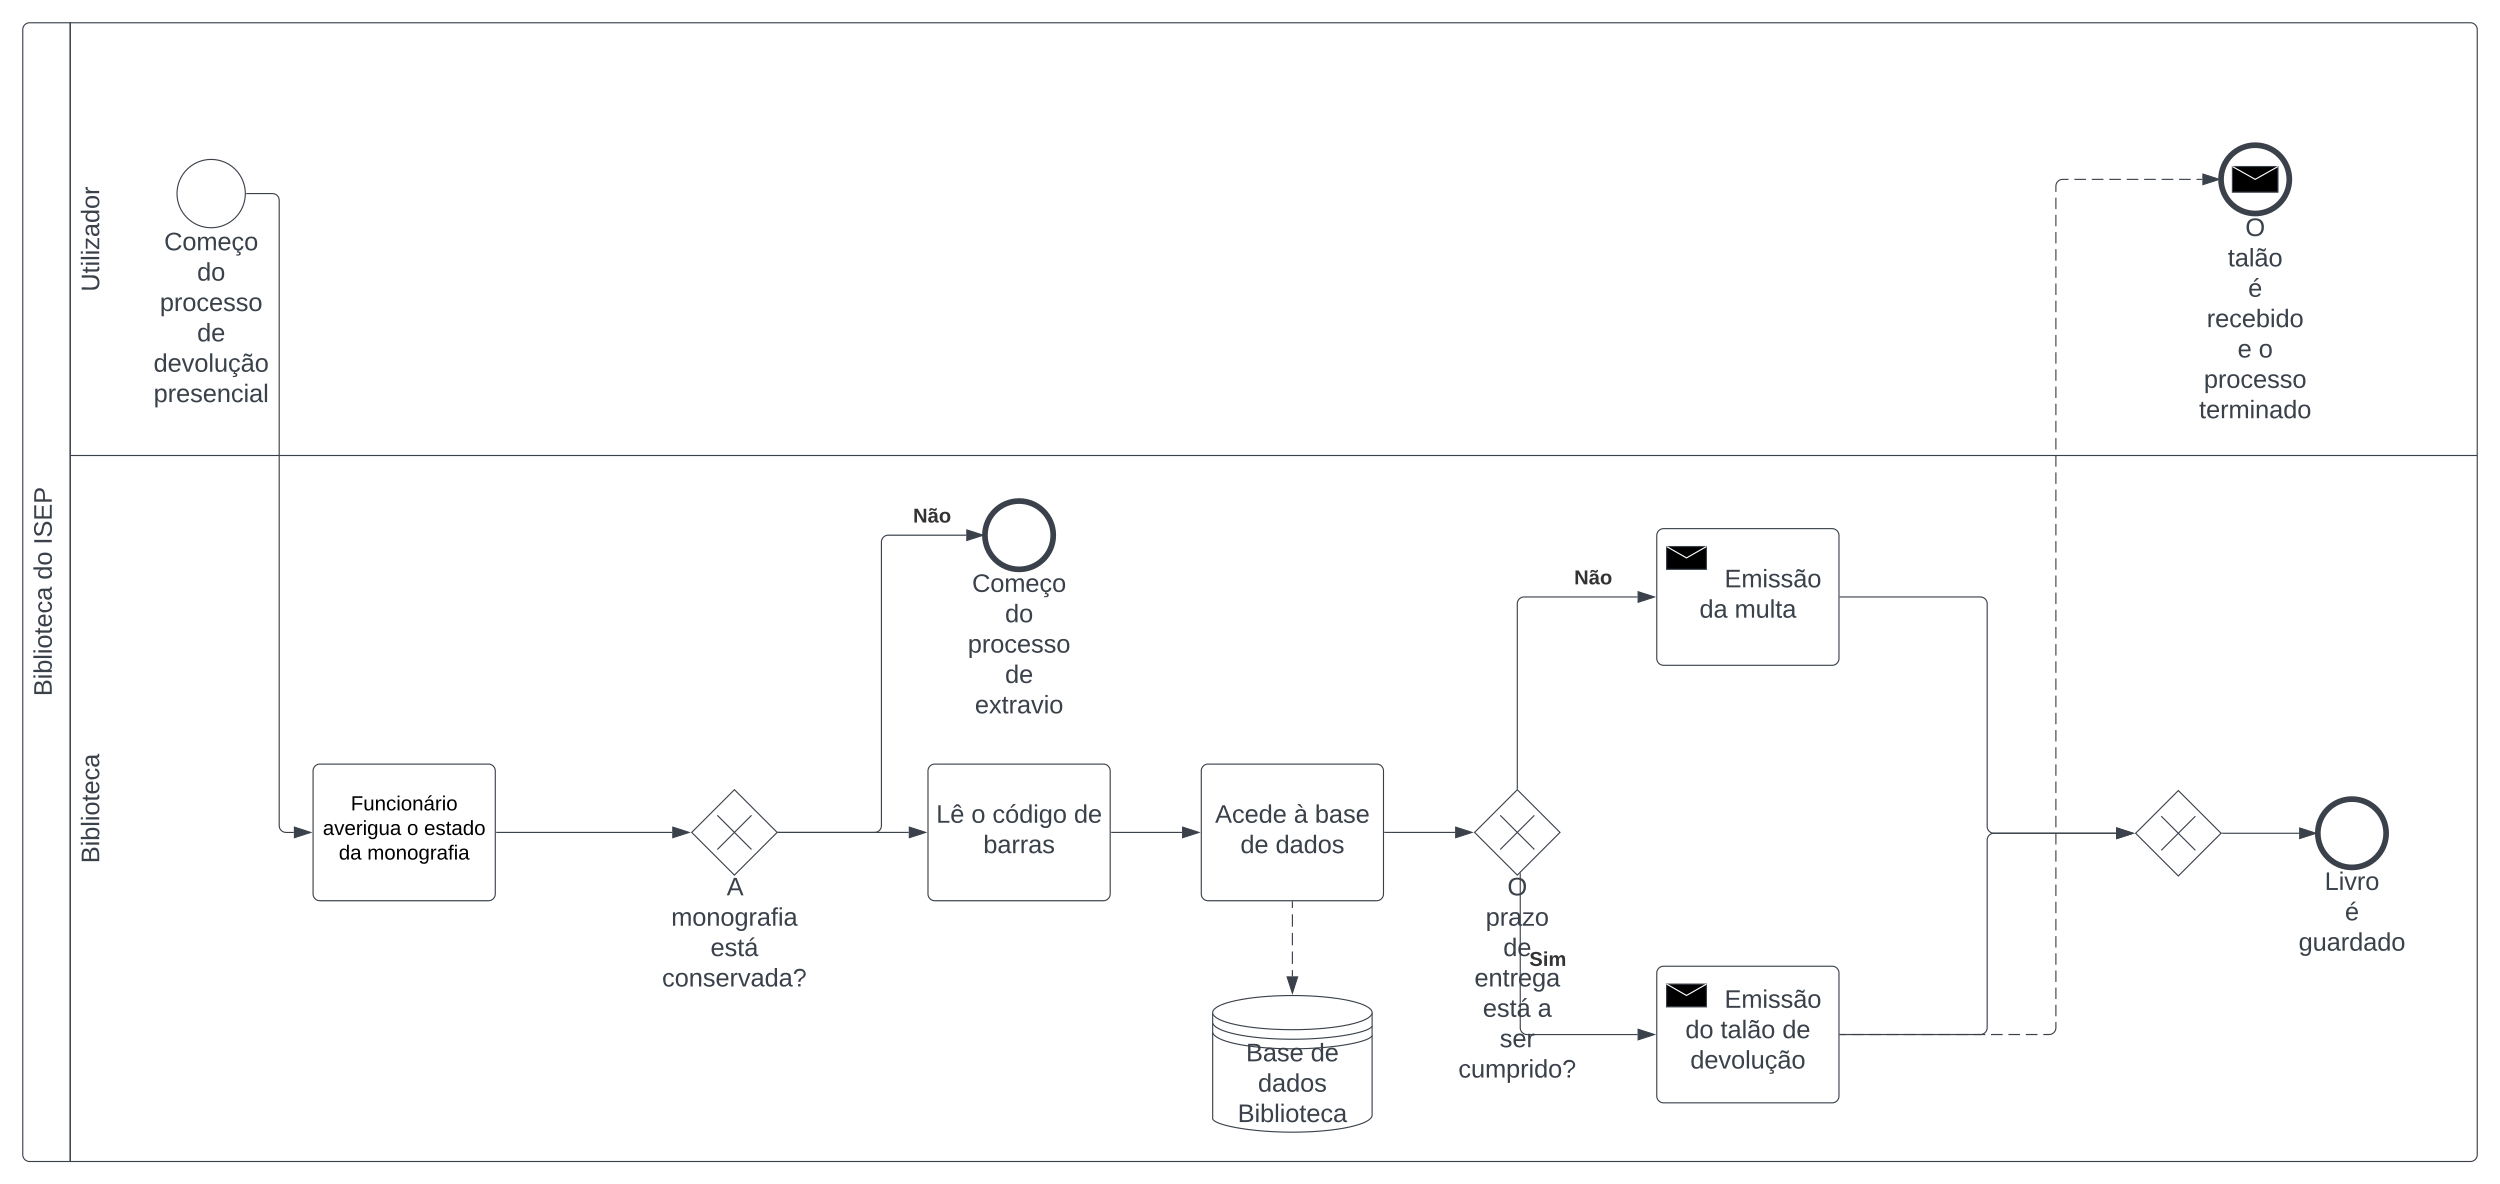 <svg xmlns="http://www.w3.org/2000/svg" xmlns:xlink="http://www.w3.org/1999/xlink" xmlns:lucid="lucid" width="2195.43" height="1040"><g transform="translate(-635.233 160.667)" lucid:page-tab-id="oZbNVHSgRL.-"><path d="M-5420.6-1258.84H5484.6v3840.5H-5420.6z" fill="#fff"/><path d="M696.9 859.33h-35.67a6 6 0 0 1-6-6v-988a6 6 0 0 1 6-6h35.67z" stroke="#3a414a" fill="#fff"/><path d="M696.9-140.67h2107.77a6 6 0 0 1 6 6v374H696.9zM2810.67 239.33v614a6 6 0 0 1-6 6H696.9v-620z" stroke="#3a414a" fill="none"/><use xlink:href="#a" transform="matrix(-1.8369701987210297e-16,-1,1,-1.8369701987210297e-16,655.233,859.333) translate(408.617 25.444)"/><use xlink:href="#b" transform="matrix(-1.8369701987210297e-16,-1,1,-1.8369701987210297e-16,655.233,859.333) translate(510.901 25.444)"/><use xlink:href="#c" transform="matrix(-1.8369701987210297e-16,-1,1,-1.8369701987210297e-16,655.233,859.333) translate(541.765 25.444)"/><use xlink:href="#d" transform="matrix(-1.8369701987210297e-16,-1,1,-1.8369701987210297e-16,696.9,239.333) translate(143.858 25.444)"/><use xlink:href="#e" transform="matrix(-1.8369701987210297e-16,-1,1,-1.8369701987210297e-16,696.9,859.333) translate(261.944 25.444)"/><path d="M850.67 9.33c0 16.57-13.43 30-30 30s-30-13.43-30-30c0-16.56 13.43-30 30-30s30 13.44 30 30z" stroke="#3a414a" fill="#fff"/><use xlink:href="#f" transform="matrix(1,0,0,1,790.667,41.333) translate(-11.296 17.778)"/><use xlink:href="#g" transform="matrix(1,0,0,1,790.667,41.333) translate(17.654 44.444)"/><use xlink:href="#h" transform="matrix(1,0,0,1,790.667,41.333) translate(-15.031 71.111)"/><use xlink:href="#i" transform="matrix(1,0,0,1,790.667,41.333) translate(17.654 97.778)"/><use xlink:href="#j" transform="matrix(1,0,0,1,790.667,41.333) translate(-20.586 124.444)"/><use xlink:href="#k" transform="matrix(1,0,0,1,790.667,41.333) translate(-20.525 151.111)"/><path d="M851.67 9.33h22.75a6 6 0 0 1 6 6v549a6 6 0 0 0 6 6h6.86" stroke="#3a414a" fill="none"/><path d="M851.68 9.83h-.55l.04-.48-.02-.52h.53z" stroke="#3a414a" stroke-width=".05" fill="#3a414a"/><path d="M908.05 570.33l-14.27 4.64v-9.27z" stroke="#3a414a" fill="#3a414a"/><path d="M910.17 516.33a6 6 0 0 1 6-6h148a6 6 0 0 1 6 6v108a6 6 0 0 1-6 6h-148a6 6 0 0 1-6-6z" stroke="#3a414a" fill="#fff"/><use xlink:href="#l" transform="matrix(1,0,0,1,910.166,510.333) translate(33.105 40.65)"/><use xlink:href="#m" transform="matrix(1,0,0,1,910.166,510.333) translate(8.555 62.25)"/><use xlink:href="#n" transform="matrix(1,0,0,1,910.166,510.333) translate(82.455 62.25)"/><use xlink:href="#o" transform="matrix(1,0,0,1,910.166,510.333) translate(97.455 62.25)"/><use xlink:href="#p" transform="matrix(1,0,0,1,910.166,510.333) translate(22.58 83.85)"/><use xlink:href="#q" transform="matrix(1,0,0,1,910.166,510.333) translate(47.58 83.85)"/><path d="M1071.17 570.33h154.4" stroke="#3a414a" fill="none"/><path d="M1071.18 570.83h-.5v-1h.5z" stroke="#3a414a" stroke-width=".05" fill="#3a414a"/><path d="M1240.34 570.33l-14.26 4.64v-9.27z" stroke="#3a414a" fill="#3a414a"/><path d="M1242.67 570.33l37.5-37.5 37.5 37.5-37.5 37.5z" stroke="#3a414a" fill="#fff"/><path d="M1265.17 555.33l30 30m-30 0l30-30" stroke="#3a414a" fill="none"/><use xlink:href="#r" transform="matrix(1,0,0,1,1242.666,607.833) translate(30.71 17.778)"/><use xlink:href="#s" transform="matrix(1,0,0,1,1242.666,607.833) translate(-17.963 44.444)"/><use xlink:href="#t" transform="matrix(1,0,0,1,1242.666,607.833) translate(16.512 71.111)"/><use xlink:href="#u" transform="matrix(1,0,0,1,1242.666,607.833) translate(-26.049 97.778)"/><path d="M1318.87 570.33h84.4a6 6 0 0 0 6-6v-249a6 6 0 0 1 6-6h68.5" stroke="#3a414a" fill="none"/><path d="M1318.9 570.83h-1.03l.5-.5-.5-.5h1.02z" stroke="#3a414a" stroke-width=".05" fill="#3a414a"/><path d="M1498.55 309.33l-14.27 4.64v-9.27z" stroke="#3a414a" fill="#3a414a"/><use xlink:href="#v" transform="matrix(1,0,0,1,1437.06,284) translate(0 14.222)"/><path d="M1560.17 309.33c0 16.57-13.44 30-30 30-16.57 0-30-13.43-30-30 0-16.56 13.43-30 30-30 16.56 0 30 13.44 30 30z" stroke="#3a414a" stroke-width="5" fill="#fff"/><use xlink:href="#f" transform="matrix(1,0,0,1,1500.166,341.333) translate(-11.296 17.778)"/><use xlink:href="#g" transform="matrix(1,0,0,1,1500.166,341.333) translate(17.654 44.444)"/><use xlink:href="#h" transform="matrix(1,0,0,1,1500.166,341.333) translate(-15.031 71.111)"/><use xlink:href="#i" transform="matrix(1,0,0,1,1500.166,341.333) translate(17.654 97.778)"/><use xlink:href="#w" transform="matrix(1,0,0,1,1500.166,341.333) translate(-8.827 124.444)"/><path d="M1318.87 570.33h114.4" stroke="#3a414a" fill="none"/><path d="M1318.9 570.83h-1.03l.5-.5-.5-.5h1.02z" stroke="#3a414a" stroke-width=".05" fill="#3a414a"/><path d="M1448.05 570.33l-14.27 4.64v-9.27z" stroke="#3a414a" fill="#3a414a"/><path d="M1450.17 516.33a6 6 0 0 1 6-6h148a6 6 0 0 1 6 6v108a6 6 0 0 1-6 6h-148a6 6 0 0 1-6-6z" stroke="#3a414a" fill="#fff"/><use xlink:href="#x" transform="matrix(1,0,0,1,1450.166,510.333) translate(7.196 51.528)"/><use xlink:href="#y" transform="matrix(1,0,0,1,1450.166,510.333) translate(38.061 51.528)"/><use xlink:href="#z" transform="matrix(1,0,0,1,1450.166,510.333) translate(56.579 51.528)"/><use xlink:href="#i" transform="matrix(1,0,0,1,1450.166,510.333) translate(128.122 51.528)"/><use xlink:href="#A" transform="matrix(1,0,0,1,1450.166,510.333) translate(48.585 78.194)"/><path d="M1611.17 570.33h62.1" stroke="#3a414a" fill="none"/><path d="M1611.18 570.83h-.5v-1h.5z" stroke="#3a414a" stroke-width=".05" fill="#3a414a"/><path d="M1688.05 570.33l-14.27 4.64v-9.27z" stroke="#3a414a" fill="#3a414a"/><path d="M1690.17 516.33a6 6 0 0 1 6-6h148a6 6 0 0 1 6 6v108a6 6 0 0 1-6 6h-148a6 6 0 0 1-6-6z" stroke="#3a414a" fill="#fff"/><use xlink:href="#B" transform="matrix(1,0,0,1,1690.166,510.333) translate(12.104 51.528)"/><use xlink:href="#C" transform="matrix(1,0,0,1,1690.166,510.333) translate(81.24 51.528)"/><use xlink:href="#D" transform="matrix(1,0,0,1,1690.166,510.333) translate(99.758 51.528)"/><use xlink:href="#E" transform="matrix(1,0,0,1,1690.166,510.333) translate(34.326 78.194)"/><use xlink:href="#F" transform="matrix(1,0,0,1,1690.166,510.333) translate(65.19 78.194)"/><path d="M1770.17 631.33v5.45m0 5.45v10.9m0 5.44v10.9m0 5.44v10.9m0 5.45v5.45" stroke="#3a414a" fill="none"/><path d="M1770.67 631.35h-1v-.52h1z" stroke="#3a414a" stroke-width=".05" fill="#3a414a"/><path d="M1770.17 711.47l-4.64-14.27h9.27z" stroke="#3a414a" fill="#3a414a"/><path d="M1840.17 728.58c0-8.28-31.34-15-70-15s-70 6.72-70 15v93c0 5.3 31.34 12 70 12s70-6.7 70-15z" stroke="#3a414a" fill="#fff"/><path d="M1840.17 728.58c0 8.3-31.34 15-70 15s-70-6.7-70-15m140 11.4c0 5.3-31.34 12-70 12s-70-6.7-70-15m140 11.4c0 5.3-31.34 12-70 12s-70-6.7-70-15" stroke="#3a414a" fill="#fff"/><use xlink:href="#G" transform="matrix(1,0,0,1,1700.166,753.583) translate(29.259 17.778)"/><use xlink:href="#i" transform="matrix(1,0,0,1,1700.166,753.583) translate(86.049 17.778)"/><use xlink:href="#H" transform="matrix(1,0,0,1,1700.166,753.583) translate(39.753 44.444)"/><use xlink:href="#I" transform="matrix(1,0,0,1,1700.166,753.583) translate(21.944 71.111)"/><path d="M1851.17 570.33h61.9" stroke="#3a414a" fill="none"/><path d="M1851.18 570.83h-.5v-1h.5z" stroke="#3a414a" stroke-width=".05" fill="#3a414a"/><path d="M1927.84 570.33l-14.26 4.64v-9.27z" stroke="#3a414a" fill="#3a414a"/><path d="M1930.17 570.33l37.5-37.5 37.5 37.5-37.5 37.5z" stroke="#3a414a" fill="#fff"/><path d="M1952.67 555.33l30 30m-30 0l30-30" stroke="#3a414a" fill="none"/><use xlink:href="#J" transform="matrix(1,0,0,1,1930.166,607.833) translate(28.858 17.778)"/><use xlink:href="#K" transform="matrix(1,0,0,1,1930.166,607.833) translate(9.753 44.444)"/><use xlink:href="#i" transform="matrix(1,0,0,1,1930.166,607.833) translate(25.154 71.111)"/><use xlink:href="#L" transform="matrix(1,0,0,1,1930.166,607.833) translate(-0.123 97.778)"/><use xlink:href="#M" transform="matrix(1,0,0,1,1930.166,607.833) translate(7.253 124.444)"/><use xlink:href="#N" transform="matrix(1,0,0,1,1930.166,607.833) translate(55.401 124.444)"/><use xlink:href="#O" transform="matrix(1,0,0,1,1930.166,607.833) translate(22.099 151.111)"/><use xlink:href="#P" transform="matrix(1,0,0,1,1930.166,607.833) translate(-14.259 177.778)"/><path d="M1970.27 606.44v135.4a6 6 0 0 0 6 6h97" stroke="#3a414a" fill="none"/><path d="M1970.77 606.45h-1l1-1z" stroke="#3a414a" stroke-width=".05" fill="#3a414a"/><path d="M2088.05 747.83l-14.27 4.64v-9.27z" stroke="#3a414a" fill="#3a414a"/><g><use xlink:href="#Q" transform="matrix(1,0,0,1,1978.27,673.349) translate(0 14.222)"/></g><path d="M2090.17 693.83a6 6 0 0 1 6-6h148a6 6 0 0 1 6 6v108a6 6 0 0 1-6 6h-148a6 6 0 0 1-6-6z" stroke="#3a414a" fill="#fff"/><path d="M2098.77 703.53h35v20h-35z" stroke="#3a414a"/><path d="M2098.77 703.53l17.5 10 17.5-10" stroke="#fff" fill="none"/><g><use xlink:href="#R" transform="matrix(1,0,0,1,2090.166,687.833) translate(59.474 36.528)"/><use xlink:href="#b" transform="matrix(1,0,0,1,2090.166,687.833) translate(25.098 63.194)"/><use xlink:href="#S" transform="matrix(1,0,0,1,2090.166,687.833) translate(55.962 63.194)"/><use xlink:href="#i" transform="matrix(1,0,0,1,2090.166,687.833) translate(110.221 63.194)"/><use xlink:href="#T" transform="matrix(1,0,0,1,2090.166,687.833) translate(29.419 89.861)"/></g><path d="M1967.67 531.63V369.58a6 6 0 0 1 6-6h99.6" stroke="#3a414a" fill="none"/><path d="M1968.17 532.63l-.5-.5-.5.5v-1.02h1z" stroke="#3a414a" stroke-width=".05" fill="#3a414a"/><path d="M2088.05 363.58l-14.27 4.64v-9.27z" stroke="#3a414a" fill="#3a414a"/><g><use xlink:href="#v" transform="matrix(1,0,0,1,2017.615,338.25) translate(0 14.222)"/></g><path d="M2090.17 309.58a6 6 0 0 1 6-6h148a6 6 0 0 1 6 6v108a6 6 0 0 1-6 6h-148a6 6 0 0 1-6-6z" stroke="#3a414a" fill="#fff"/><path d="M2098.77 319.28h35v20h-35z" stroke="#3a414a"/><path d="M2098.77 319.28l17.5 10 17.5-10" stroke="#fff" fill="none"/><g><use xlink:href="#R" transform="matrix(1,0,0,1,2090.166,303.583) translate(59.474 51.528)"/><use xlink:href="#U" transform="matrix(1,0,0,1,2090.166,303.583) translate(37.474 78.194)"/><use xlink:href="#V" transform="matrix(1,0,0,1,2090.166,303.583) translate(68.338 78.194)"/></g><path d="M2251.17 747.83h123.14a6 6 0 0 0 6-6V577.08a6 6 0 0 1 6-6h107.28" stroke="#3a414a" fill="none"/><path d="M2251.18 748.33h-.5v-1h.5z" stroke="#3a414a" stroke-width=".05" fill="#3a414a"/><path d="M2508.34 571.08l-14.26 4.64v-9.27z" stroke="#3a414a" fill="#3a414a"/><path d="M2510.67 571.08l37.5-37.5 37.5 37.5-37.5 37.5z" stroke="#3a414a" fill="#fff"/><path d="M2533.17 556.08l30 30m-30 0l30-30M2251.17 363.58h123.14a6 6 0 0 1 6 6v195.5a6 6 0 0 0 6 6h107.28" stroke="#3a414a" fill="none"/><path d="M2251.18 364.08h-.5v-1h.5z" stroke="#3a414a" stroke-width=".05" fill="#3a414a"/><path d="M2508.34 571.08l-14.26 4.64v-9.27z" stroke="#3a414a" fill="#3a414a"/><path d="M2586.87 571.08h67.4" stroke="#3a414a" fill="none"/><path d="M2586.9 571.58h-1.03l.5-.5-.5-.5h1.02z" stroke="#3a414a" stroke-width=".05" fill="#3a414a"/><path d="M2669.05 571.08l-14.27 4.64v-9.27z" stroke="#3a414a" fill="#3a414a"/><path d="M2730.67 571.08c0 16.57-13.43 30-30 30s-30-13.43-30-30 13.43-30 30-30 30 13.43 30 30z" stroke="#3a414a" stroke-width="5" fill="#fff"/><g><use xlink:href="#W" transform="matrix(1,0,0,1,2670.667,603.083) translate(5.988 17.778)"/><use xlink:href="#X" transform="matrix(1,0,0,1,2670.667,603.083) translate(23.827 44.444)"/><use xlink:href="#Y" transform="matrix(1,0,0,1,2670.667,603.083) translate(-16.883 71.111)"/></g><path d="M2251.17 747.83h5.1m5.1 0h10.18m5.1 0h10.2m5.1 0h10.2m5.1 0h10.18m5.1 0h10.2m5.1 0H2348m5.1 0h10.2m5.1 0h10.2m5.1 0h10.2m5.1 0h10.18m5.1 0h10.2m5.1 0h5.1l.93-.07.92-.22.87-.36.8-.5.7-.6.62-.72.5-.8.35-.87.22-.93.07-.94v-5.02m0-5.02v-10.06m0-5.02v-10.06m0-5.02v-10.06m0-5.03v-10.05m0-5.03V661.4m0-5.03v-10.05m0-5.03v-10.06m0-5.03v-10.05m0-5.02v-10.06m0-5.03V586m0-5.04V570.9m0-5.02v-10.05m0-5.03v-10.05m0-5.03v-10.06m0-5.02v-10.06m0-5.03V495.5m0-5.03v-10.05m0-5.03v-10.06m0-5.03v-10.05m0-5.02v-10.06m0-5.02V420.1m0-5.04V405m0-5.02v-10.05m0-5.03v-10.05m0-5.03v-10.06m0-5.02v-10.06m0-5.02V329.6m0-5.03v-10.05m0-5.03v-10.06m0-5.03v-10.04m0-5.03v-10.06m0-5.02V254.2m0-5.03V239.1m0-5v-10.07m0-5.03v-10.05m0-5.03v-10.05m0-5.03V178.8m0-5.04V163.7m0-5.02v-10.06m0-5.03v-10.06m0-5.03v-10.04m0-5.03v-10.05m0-5.03V88.3m0-5.03V73.2m0-5V58.12m0-5.03V43.05m0-5.03V27.97m0-5.03V12.9m0-5.04V2.83l.07-.94.22-.92.36-.87.5-.8.6-.7.72-.62.8-.5.87-.35.93-.22.94-.07h5.1m5.12 0h10.2m5.1 0h10.23m5.1 0h10.23m5.1 0h10.22m5.1 0h10.23m5.12 0h10.22m5.1 0h10.22m5.1 0h5.12" stroke="#3a414a" fill="none"/><path d="M2251.18 748.33h-.5v-1h.5z" stroke="#3a414a" stroke-width=".05" fill="#3a414a"/><path d="M2584.05-3.17l-14.27 4.64V-7.8z" stroke="#3a414a" fill="#3a414a"/><path d="M2645.67-3.17c0 16.57-13.43 30-30 30s-30-13.43-30-30c0-16.56 13.43-30 30-30s30 13.44 30 30z" stroke="#3a414a" stroke-width="5" fill="#fff"/><path d="M2595.67-14.42h40v22.5h-40z" stroke="#3a414a"/><path d="M2595.67-14.42l20 11.25 20-11.25" stroke="#fff" fill="none"/><g><use xlink:href="#J" transform="matrix(1,0,0,1,2585.667,28.833) translate(21.358 17.778)"/><use xlink:href="#Z" transform="matrix(1,0,0,1,2585.667,28.833) translate(5.957 44.444)"/><use xlink:href="#X" transform="matrix(1,0,0,1,2585.667,28.833) translate(23.827 71.111)"/><use xlink:href="#aa" transform="matrix(1,0,0,1,2585.667,28.833) translate(-12.531 97.778)"/><use xlink:href="#ab" transform="matrix(1,0,0,1,2585.667,28.833) translate(14.568 124.444)"/><use xlink:href="#ac" transform="matrix(1,0,0,1,2585.667,28.833) translate(33.086 124.444)"/><use xlink:href="#h" transform="matrix(1,0,0,1,2585.667,28.833) translate(-15.031 151.111)"/><use xlink:href="#ad" transform="matrix(1,0,0,1,2585.667,28.833) translate(-19.29 177.778)"/></g><defs><path fill="#3a414a" d="M160-131c35 5 61 23 61 61C221 17 115-2 30 0v-248c76 3 177-17 177 60 0 33-19 50-47 57zm-97-11c50-1 110 9 110-42 0-47-63-36-110-37v79zm0 115c55-2 124 14 124-45 0-56-70-42-124-44v89" id="ae"/><path fill="#3a414a" d="M24-231v-30h32v30H24zM24 0v-190h32V0H24" id="af"/><path fill="#3a414a" d="M115-194c53 0 69 39 70 98 0 66-23 100-70 100C84 3 66-7 56-30L54 0H23l1-261h32v101c10-23 28-34 59-34zm-8 174c40 0 45-34 45-75 0-40-5-75-45-74-42 0-51 32-51 76 0 43 10 73 51 73" id="ag"/><path fill="#3a414a" d="M24 0v-261h32V0H24" id="ah"/><path fill="#3a414a" d="M100-194c62-1 85 37 85 99 1 63-27 99-86 99S16-35 15-95c0-66 28-99 85-99zM99-20c44 1 53-31 53-75 0-43-8-75-51-75s-53 32-53 75 10 74 51 75" id="ai"/><path fill="#3a414a" d="M59-47c-2 24 18 29 38 22v24C64 9 27 4 27-40v-127H5v-23h24l9-43h21v43h35v23H59v120" id="aj"/><path fill="#3a414a" d="M100-194c63 0 86 42 84 106H49c0 40 14 67 53 68 26 1 43-12 49-29l28 8c-11 28-37 45-77 45C44 4 14-33 15-96c1-61 26-98 85-98zm52 81c6-60-76-77-97-28-3 7-6 17-6 28h103" id="ak"/><path fill="#3a414a" d="M96-169c-40 0-48 33-48 73s9 75 48 75c24 0 41-14 43-38l32 2c-6 37-31 61-74 61-59 0-76-41-82-99-10-93 101-131 147-64 4 7 5 14 7 22l-32 3c-4-21-16-35-41-35" id="al"/><path fill="#3a414a" d="M141-36C126-15 110 5 73 4 37 3 15-17 15-53c-1-64 63-63 125-63 3-35-9-54-41-54-24 1-41 7-42 31l-33-3c5-37 33-52 76-52 45 0 72 20 72 64v82c-1 20 7 32 28 27v20c-31 9-61-2-59-35zM48-53c0 20 12 33 32 33 41-3 63-29 60-74-43 2-92-5-92 41" id="am"/><g id="a"><use transform="matrix(0.062,0,0,0.062,0,0)" xlink:href="#ae"/><use transform="matrix(0.062,0,0,0.062,14.815,0)" xlink:href="#af"/><use transform="matrix(0.062,0,0,0.062,19.691,0)" xlink:href="#ag"/><use transform="matrix(0.062,0,0,0.062,32.037,0)" xlink:href="#ah"/><use transform="matrix(0.062,0,0,0.062,36.914,0)" xlink:href="#af"/><use transform="matrix(0.062,0,0,0.062,41.79,0)" xlink:href="#ai"/><use transform="matrix(0.062,0,0,0.062,54.136,0)" xlink:href="#aj"/><use transform="matrix(0.062,0,0,0.062,60.309,0)" xlink:href="#ak"/><use transform="matrix(0.062,0,0,0.062,72.654,0)" xlink:href="#al"/><use transform="matrix(0.062,0,0,0.062,83.765,0)" xlink:href="#am"/></g><path fill="#3a414a" d="M85-194c31 0 48 13 60 33l-1-100h32l1 261h-30c-2-10 0-23-3-31C134-8 116 4 85 4 32 4 16-35 15-94c0-66 23-100 70-100zm9 24c-40 0-46 34-46 75 0 40 6 74 45 74 42 0 51-32 51-76 0-42-9-74-50-73" id="an"/><g id="b"><use transform="matrix(0.062,0,0,0.062,0,0)" xlink:href="#an"/><use transform="matrix(0.062,0,0,0.062,12.346,0)" xlink:href="#ai"/></g><path fill="#3a414a" d="M33 0v-248h34V0H33" id="ao"/><path fill="#3a414a" d="M185-189c-5-48-123-54-124 2 14 75 158 14 163 119 3 78-121 87-175 55-17-10-28-26-33-46l33-7c5 56 141 63 141-1 0-78-155-14-162-118-5-82 145-84 179-34 5 7 8 16 11 25" id="ap"/><path fill="#3a414a" d="M30 0v-248h187v28H63v79h144v27H63v87h162V0H30" id="aq"/><path fill="#3a414a" d="M30-248c87 1 191-15 191 75 0 78-77 80-158 76V0H30v-248zm33 125c57 0 124 11 124-50 0-59-68-47-124-48v98" id="ar"/><g id="c"><use transform="matrix(0.062,0,0,0.062,0,0)" xlink:href="#ao"/><use transform="matrix(0.062,0,0,0.062,6.173,0)" xlink:href="#ap"/><use transform="matrix(0.062,0,0,0.062,20.988,0)" xlink:href="#aq"/><use transform="matrix(0.062,0,0,0.062,35.802,0)" xlink:href="#ar"/></g><path fill="#3a414a" d="M232-93c-1 65-40 97-104 97C67 4 28-28 28-90v-158h33c8 89-33 224 67 224 102 0 64-133 71-224h33v155" id="as"/><path fill="#3a414a" d="M9 0v-24l116-142H16v-24h144v24L44-24h123V0H9" id="at"/><path fill="#3a414a" d="M114-163C36-179 61-72 57 0H25l-1-190h30c1 12-1 29 2 39 6-27 23-49 58-41v29" id="au"/><g id="d"><use transform="matrix(0.062,0,0,0.062,0,0)" xlink:href="#as"/><use transform="matrix(0.062,0,0,0.062,15.988,0)" xlink:href="#aj"/><use transform="matrix(0.062,0,0,0.062,22.16,0)" xlink:href="#af"/><use transform="matrix(0.062,0,0,0.062,27.037,0)" xlink:href="#ah"/><use transform="matrix(0.062,0,0,0.062,31.914,0)" xlink:href="#af"/><use transform="matrix(0.062,0,0,0.062,36.79,0)" xlink:href="#at"/><use transform="matrix(0.062,0,0,0.062,47.901,0)" xlink:href="#am"/><use transform="matrix(0.062,0,0,0.062,60.247,0)" xlink:href="#an"/><use transform="matrix(0.062,0,0,0.062,72.593,0)" xlink:href="#ai"/><use transform="matrix(0.062,0,0,0.062,84.938,0)" xlink:href="#au"/></g><g id="e"><use transform="matrix(0.062,0,0,0.062,0,0)" xlink:href="#ae"/><use transform="matrix(0.062,0,0,0.062,14.815,0)" xlink:href="#af"/><use transform="matrix(0.062,0,0,0.062,19.691,0)" xlink:href="#ag"/><use transform="matrix(0.062,0,0,0.062,32.037,0)" xlink:href="#ah"/><use transform="matrix(0.062,0,0,0.062,36.914,0)" xlink:href="#af"/><use transform="matrix(0.062,0,0,0.062,41.79,0)" xlink:href="#ai"/><use transform="matrix(0.062,0,0,0.062,54.136,0)" xlink:href="#aj"/><use transform="matrix(0.062,0,0,0.062,60.309,0)" xlink:href="#ak"/><use transform="matrix(0.062,0,0,0.062,72.654,0)" xlink:href="#al"/><use transform="matrix(0.062,0,0,0.062,83.765,0)" xlink:href="#am"/></g><path fill="#3a414a" d="M212-179c-10-28-35-45-73-45-59 0-87 40-87 99 0 60 29 101 89 101 43 0 62-24 78-52l27 14C228-24 195 4 139 4 59 4 22-46 18-125c-6-104 99-153 187-111 19 9 31 26 39 46" id="av"/><path fill="#3a414a" d="M210-169c-67 3-38 105-44 169h-31v-121c0-29-5-50-35-48C34-165 62-65 56 0H25l-1-190h30c1 10-1 24 2 32 10-44 99-50 107 0 11-21 27-35 58-36 85-2 47 119 55 194h-31v-121c0-29-5-49-35-48" id="aw"/><path fill="#3a414a" d="M96-169c-40 0-48 33-48 73s9 75 48 75c24 0 41-14 43-38l32 2c-6 37-31 61-74 61-59 0-76-41-82-99-10-93 101-131 147-64 4 7 5 14 7 22l-32 3c-4-21-16-35-41-35zm3 187c19-1 33 8 33 26 0 31-30 33-64 32V58c18 2 39 4 41-13 1-15-18-13-34-13L87 0h19" id="ax"/><g id="f"><use transform="matrix(0.062,0,0,0.062,0,0)" xlink:href="#av"/><use transform="matrix(0.062,0,0,0.062,15.988,0)" xlink:href="#ai"/><use transform="matrix(0.062,0,0,0.062,28.333,0)" xlink:href="#aw"/><use transform="matrix(0.062,0,0,0.062,46.79,0)" xlink:href="#ak"/><use transform="matrix(0.062,0,0,0.062,59.136,0)" xlink:href="#ax"/><use transform="matrix(0.062,0,0,0.062,70.247,0)" xlink:href="#ai"/></g><g id="g"><use transform="matrix(0.062,0,0,0.062,0,0)" xlink:href="#an"/><use transform="matrix(0.062,0,0,0.062,12.346,0)" xlink:href="#ai"/></g><path fill="#3a414a" d="M115-194c55 1 70 41 70 98S169 2 115 4C84 4 66-9 55-30l1 105H24l-1-265h31l2 30c10-21 28-34 59-34zm-8 174c40 0 45-34 45-75s-6-73-45-74c-42 0-51 32-51 76 0 43 10 73 51 73" id="ay"/><path fill="#3a414a" d="M135-143c-3-34-86-38-87 0 15 53 115 12 119 90S17 21 10-45l28-5c4 36 97 45 98 0-10-56-113-15-118-90-4-57 82-63 122-42 12 7 21 19 24 35" id="az"/><g id="h"><use transform="matrix(0.062,0,0,0.062,0,0)" xlink:href="#ay"/><use transform="matrix(0.062,0,0,0.062,12.346,0)" xlink:href="#au"/><use transform="matrix(0.062,0,0,0.062,19.691,0)" xlink:href="#ai"/><use transform="matrix(0.062,0,0,0.062,32.037,0)" xlink:href="#al"/><use transform="matrix(0.062,0,0,0.062,43.148,0)" xlink:href="#ak"/><use transform="matrix(0.062,0,0,0.062,55.494,0)" xlink:href="#az"/><use transform="matrix(0.062,0,0,0.062,66.605,0)" xlink:href="#az"/><use transform="matrix(0.062,0,0,0.062,77.716,0)" xlink:href="#ai"/></g><g id="i"><use transform="matrix(0.062,0,0,0.062,0,0)" xlink:href="#an"/><use transform="matrix(0.062,0,0,0.062,12.346,0)" xlink:href="#ak"/></g><path fill="#3a414a" d="M108 0H70L1-190h34L89-25l56-165h34" id="aA"/><path fill="#3a414a" d="M84 4C-5 8 30-112 23-190h32v120c0 31 7 50 39 49 72-2 45-101 50-169h31l1 190h-30c-1-10 1-25-2-33-11 22-28 36-60 37" id="aB"/><path fill="#3a414a" d="M141-36C126-15 110 5 73 4 37 3 15-17 15-53c-1-64 63-63 125-63 3-35-9-54-41-54-24 1-41 7-42 31l-33-3c5-37 33-52 76-52 45 0 72 20 72 64v82c-1 20 7 32 28 27v20c-31 9-61-2-59-35zM48-53c0 20 12 33 32 33 41-3 63-29 60-74-43 2-92-5-92 41zm117-205c-3 23-9 48-36 47-26-1-65-44-74 0H39c4-23 8-48 36-47s64 44 74 0h16" id="aC"/><g id="j"><use transform="matrix(0.062,0,0,0.062,0,0)" xlink:href="#an"/><use transform="matrix(0.062,0,0,0.062,12.346,0)" xlink:href="#ak"/><use transform="matrix(0.062,0,0,0.062,24.691,0)" xlink:href="#aA"/><use transform="matrix(0.062,0,0,0.062,35.802,0)" xlink:href="#ai"/><use transform="matrix(0.062,0,0,0.062,48.148,0)" xlink:href="#ah"/><use transform="matrix(0.062,0,0,0.062,53.025,0)" xlink:href="#aB"/><use transform="matrix(0.062,0,0,0.062,65.37,0)" xlink:href="#ax"/><use transform="matrix(0.062,0,0,0.062,76.481,0)" xlink:href="#aC"/><use transform="matrix(0.062,0,0,0.062,88.827,0)" xlink:href="#ai"/></g><path fill="#3a414a" d="M117-194c89-4 53 116 60 194h-32v-121c0-31-8-49-39-48C34-167 62-67 57 0H25l-1-190h30c1 10-1 24 2 32 11-22 29-35 61-36" id="aD"/><g id="k"><use transform="matrix(0.062,0,0,0.062,0,0)" xlink:href="#ay"/><use transform="matrix(0.062,0,0,0.062,12.346,0)" xlink:href="#au"/><use transform="matrix(0.062,0,0,0.062,19.691,0)" xlink:href="#ak"/><use transform="matrix(0.062,0,0,0.062,32.037,0)" xlink:href="#az"/><use transform="matrix(0.062,0,0,0.062,43.148,0)" xlink:href="#ak"/><use transform="matrix(0.062,0,0,0.062,55.494,0)" xlink:href="#aD"/><use transform="matrix(0.062,0,0,0.062,67.84,0)" xlink:href="#al"/><use transform="matrix(0.062,0,0,0.062,78.951,0)" xlink:href="#af"/><use transform="matrix(0.062,0,0,0.062,83.827,0)" xlink:href="#am"/><use transform="matrix(0.062,0,0,0.062,96.173,0)" xlink:href="#ah"/></g><path d="M63-220v92h138v28H63V0H30v-248h175v28H63" id="aE"/><path d="M84 4C-5 8 30-112 23-190h32v120c0 31 7 50 39 49 72-2 45-101 50-169h31l1 190h-30c-1-10 1-25-2-33-11 22-28 36-60 37" id="aF"/><path d="M117-194c89-4 53 116 60 194h-32v-121c0-31-8-49-39-48C34-167 62-67 57 0H25l-1-190h30c1 10-1 24 2 32 11-22 29-35 61-36" id="aG"/><path d="M96-169c-40 0-48 33-48 73s9 75 48 75c24 0 41-14 43-38l32 2c-6 37-31 61-74 61-59 0-76-41-82-99-10-93 101-131 147-64 4 7 5 14 7 22l-32 3c-4-21-16-35-41-35" id="aH"/><path d="M24-231v-30h32v30H24zM24 0v-190h32V0H24" id="aI"/><path d="M100-194c62-1 85 37 85 99 1 63-27 99-86 99S16-35 15-95c0-66 28-99 85-99zM99-20c44 1 53-31 53-75 0-43-8-75-51-75s-53 32-53 75 10 74 51 75" id="aJ"/><path d="M141-36C126-15 110 5 73 4 37 3 15-17 15-53c-1-64 63-63 125-63 3-35-9-54-41-54-24 1-41 7-42 31l-33-3c5-37 33-52 76-52 45 0 72 20 72 64v82c-1 20 7 32 28 27v20c-31 9-61-2-59-35zM48-53c0 20 12 33 32 33 41-3 63-29 60-74-43 2-92-5-92 41zm25-158c8-23 27-35 38-54h36v5l-58 49H73" id="aK"/><path d="M114-163C36-179 61-72 57 0H25l-1-190h30c1 12-1 29 2 39 6-27 23-49 58-41v29" id="aL"/><g id="l"><use transform="matrix(0.05,0,0,0.05,0,0)" xlink:href="#aE"/><use transform="matrix(0.05,0,0,0.05,10.95,0)" xlink:href="#aF"/><use transform="matrix(0.05,0,0,0.05,20.95,0)" xlink:href="#aG"/><use transform="matrix(0.05,0,0,0.05,30.95,0)" xlink:href="#aH"/><use transform="matrix(0.05,0,0,0.05,39.95,0)" xlink:href="#aI"/><use transform="matrix(0.05,0,0,0.05,43.9,0)" xlink:href="#aJ"/><use transform="matrix(0.05,0,0,0.05,53.9,0)" xlink:href="#aG"/><use transform="matrix(0.05,0,0,0.05,63.9,0)" xlink:href="#aK"/><use transform="matrix(0.05,0,0,0.05,73.9,0)" xlink:href="#aL"/><use transform="matrix(0.05,0,0,0.05,79.85,0)" xlink:href="#aI"/><use transform="matrix(0.05,0,0,0.05,83.8,0)" xlink:href="#aJ"/></g><path d="M141-36C126-15 110 5 73 4 37 3 15-17 15-53c-1-64 63-63 125-63 3-35-9-54-41-54-24 1-41 7-42 31l-33-3c5-37 33-52 76-52 45 0 72 20 72 64v82c-1 20 7 32 28 27v20c-31 9-61-2-59-35zM48-53c0 20 12 33 32 33 41-3 63-29 60-74-43 2-92-5-92 41" id="aM"/><path d="M108 0H70L1-190h34L89-25l56-165h34" id="aN"/><path d="M100-194c63 0 86 42 84 106H49c0 40 14 67 53 68 26 1 43-12 49-29l28 8c-11 28-37 45-77 45C44 4 14-33 15-96c1-61 26-98 85-98zm52 81c6-60-76-77-97-28-3 7-6 17-6 28h103" id="aO"/><path d="M177-190C167-65 218 103 67 71c-23-6-38-20-44-43l32-5c15 47 100 32 89-28v-30C133-14 115 1 83 1 29 1 15-40 15-95c0-56 16-97 71-98 29-1 48 16 59 35 1-10 0-23 2-32h30zM94-22c36 0 50-32 50-73 0-42-14-75-50-75-39 0-46 34-46 75s6 73 46 73" id="aP"/><g id="m"><use transform="matrix(0.05,0,0,0.05,0,0)" xlink:href="#aM"/><use transform="matrix(0.05,0,0,0.05,10,0)" xlink:href="#aN"/><use transform="matrix(0.05,0,0,0.05,19,0)" xlink:href="#aO"/><use transform="matrix(0.05,0,0,0.05,29,0)" xlink:href="#aL"/><use transform="matrix(0.05,0,0,0.05,34.95,0)" xlink:href="#aI"/><use transform="matrix(0.05,0,0,0.05,38.9,0)" xlink:href="#aP"/><use transform="matrix(0.05,0,0,0.05,48.9,0)" xlink:href="#aF"/><use transform="matrix(0.05,0,0,0.05,58.9,0)" xlink:href="#aM"/></g><use transform="matrix(0.05,0,0,0.05,0,0)" xlink:href="#aJ" id="n"/><path d="M135-143c-3-34-86-38-87 0 15 53 115 12 119 90S17 21 10-45l28-5c4 36 97 45 98 0-10-56-113-15-118-90-4-57 82-63 122-42 12 7 21 19 24 35" id="aQ"/><path d="M59-47c-2 24 18 29 38 22v24C64 9 27 4 27-40v-127H5v-23h24l9-43h21v43h35v23H59v120" id="aR"/><path d="M85-194c31 0 48 13 60 33l-1-100h32l1 261h-30c-2-10 0-23-3-31C134-8 116 4 85 4 32 4 16-35 15-94c0-66 23-100 70-100zm9 24c-40 0-46 34-46 75 0 40 6 74 45 74 42 0 51-32 51-76 0-42-9-74-50-73" id="aS"/><g id="o"><use transform="matrix(0.05,0,0,0.05,0,0)" xlink:href="#aO"/><use transform="matrix(0.05,0,0,0.05,10,0)" xlink:href="#aQ"/><use transform="matrix(0.05,0,0,0.05,19,0)" xlink:href="#aR"/><use transform="matrix(0.05,0,0,0.05,24,0)" xlink:href="#aM"/><use transform="matrix(0.05,0,0,0.05,34,0)" xlink:href="#aS"/><use transform="matrix(0.05,0,0,0.05,44,0)" xlink:href="#aJ"/></g><g id="p"><use transform="matrix(0.05,0,0,0.05,0,0)" xlink:href="#aS"/><use transform="matrix(0.05,0,0,0.05,10,0)" xlink:href="#aM"/></g><path d="M210-169c-67 3-38 105-44 169h-31v-121c0-29-5-50-35-48C34-165 62-65 56 0H25l-1-190h30c1 10-1 24 2 32 10-44 99-50 107 0 11-21 27-35 58-36 85-2 47 119 55 194h-31v-121c0-29-5-49-35-48" id="aT"/><path d="M101-234c-31-9-42 10-38 44h38v23H63V0H32v-167H5v-23h27c-7-52 17-82 69-68v24" id="aU"/><g id="q"><use transform="matrix(0.05,0,0,0.05,0,0)" xlink:href="#aT"/><use transform="matrix(0.05,0,0,0.05,14.95,0)" xlink:href="#aJ"/><use transform="matrix(0.05,0,0,0.05,24.95,0)" xlink:href="#aG"/><use transform="matrix(0.05,0,0,0.05,34.95,0)" xlink:href="#aJ"/><use transform="matrix(0.05,0,0,0.05,44.95,0)" xlink:href="#aP"/><use transform="matrix(0.05,0,0,0.05,54.95,0)" xlink:href="#aL"/><use transform="matrix(0.05,0,0,0.05,60.9,0)" xlink:href="#aM"/><use transform="matrix(0.05,0,0,0.05,70.9,0)" xlink:href="#aU"/><use transform="matrix(0.05,0,0,0.05,75.9,0)" xlink:href="#aI"/><use transform="matrix(0.05,0,0,0.05,79.85,0)" xlink:href="#aM"/></g><path fill="#3a414a" d="M205 0l-28-72H64L36 0H1l101-248h38L239 0h-34zm-38-99l-47-123c-12 45-31 82-46 123h93" id="aV"/><use transform="matrix(0.062,0,0,0.062,0,0)" xlink:href="#aV" id="r"/><path fill="#3a414a" d="M177-190C167-65 218 103 67 71c-23-6-38-20-44-43l32-5c15 47 100 32 89-28v-30C133-14 115 1 83 1 29 1 15-40 15-95c0-56 16-97 71-98 29-1 48 16 59 35 1-10 0-23 2-32h30zM94-22c36 0 50-32 50-73 0-42-14-75-50-75-39 0-46 34-46 75s6 73 46 73" id="aW"/><path fill="#3a414a" d="M101-234c-31-9-42 10-38 44h38v23H63V0H32v-167H5v-23h27c-7-52 17-82 69-68v24" id="aX"/><g id="s"><use transform="matrix(0.062,0,0,0.062,0,0)" xlink:href="#aw"/><use transform="matrix(0.062,0,0,0.062,18.457,0)" xlink:href="#ai"/><use transform="matrix(0.062,0,0,0.062,30.802,0)" xlink:href="#aD"/><use transform="matrix(0.062,0,0,0.062,43.148,0)" xlink:href="#ai"/><use transform="matrix(0.062,0,0,0.062,55.494,0)" xlink:href="#aW"/><use transform="matrix(0.062,0,0,0.062,67.84,0)" xlink:href="#au"/><use transform="matrix(0.062,0,0,0.062,75.185,0)" xlink:href="#am"/><use transform="matrix(0.062,0,0,0.062,87.531,0)" xlink:href="#aX"/><use transform="matrix(0.062,0,0,0.062,93.704,0)" xlink:href="#af"/><use transform="matrix(0.062,0,0,0.062,98.58,0)" xlink:href="#am"/></g><path fill="#3a414a" d="M141-36C126-15 110 5 73 4 37 3 15-17 15-53c-1-64 63-63 125-63 3-35-9-54-41-54-24 1-41 7-42 31l-33-3c5-37 33-52 76-52 45 0 72 20 72 64v82c-1 20 7 32 28 27v20c-31 9-61-2-59-35zM48-53c0 20 12 33 32 33 41-3 63-29 60-74-43 2-92-5-92 41zm25-158c8-23 27-35 38-54h36v5l-58 49H73" id="aY"/><g id="t"><use transform="matrix(0.062,0,0,0.062,0,0)" xlink:href="#ak"/><use transform="matrix(0.062,0,0,0.062,12.346,0)" xlink:href="#az"/><use transform="matrix(0.062,0,0,0.062,23.457,0)" xlink:href="#aj"/><use transform="matrix(0.062,0,0,0.062,29.63,0)" xlink:href="#aY"/></g><path fill="#3a414a" d="M103-251c84 0 111 97 45 133-19 10-37 24-39 52H78c0-63 77-55 77-114 0-30-21-42-52-43-32 0-53 17-56 46l-32-2c7-45 34-72 88-72zM77 0v-35h34V0H77" id="aZ"/><g id="u"><use transform="matrix(0.062,0,0,0.062,0,0)" xlink:href="#al"/><use transform="matrix(0.062,0,0,0.062,11.111,0)" xlink:href="#ai"/><use transform="matrix(0.062,0,0,0.062,23.457,0)" xlink:href="#aD"/><use transform="matrix(0.062,0,0,0.062,35.802,0)" xlink:href="#az"/><use transform="matrix(0.062,0,0,0.062,46.914,0)" xlink:href="#ak"/><use transform="matrix(0.062,0,0,0.062,59.259,0)" xlink:href="#au"/><use transform="matrix(0.062,0,0,0.062,66.605,0)" xlink:href="#aA"/><use transform="matrix(0.062,0,0,0.062,77.716,0)" xlink:href="#am"/><use transform="matrix(0.062,0,0,0.062,90.062,0)" xlink:href="#an"/><use transform="matrix(0.062,0,0,0.062,102.407,0)" xlink:href="#am"/><use transform="matrix(0.062,0,0,0.062,114.753,0)" xlink:href="#aZ"/></g><path fill="#333" d="M175 0L67-191c6 58 2 128 3 191H24v-248h59L193-55c-6-58-2-129-3-193h46V0h-61" id="ba"/><path fill="#333" d="M132-34C116-15 102 5 68 4 31 3 10-16 10-54c-1-60 55-63 116-61 1-26-3-47-28-47-18 1-26 9-28 27l-52-2c7-38 36-58 82-57s74 22 75 68l1 82c-1 14 12 18 25 15v27c-30 8-71 5-69-32zm-48 3c29 0 43-24 42-57-32 0-66-3-65 30 0 17 8 27 23 27zm82-228c-2 27-9 52-40 51-27-1-66-46-73 0H29c0-29 9-51 39-51 28 0 66 44 74 0h24" id="bb"/><path fill="#333" d="M110-194c64 0 96 36 96 99 0 64-35 99-97 99-61 0-95-36-95-99 0-62 34-99 96-99zm-1 164c35 0 45-28 45-65 0-40-10-65-43-65-34 0-45 26-45 65 0 36 10 65 43 65" id="bc"/><g id="v"><use transform="matrix(0.049,0,0,0.049,0,0)" xlink:href="#ba"/><use transform="matrix(0.049,0,0,0.049,12.79,0)" xlink:href="#bb"/><use transform="matrix(0.049,0,0,0.049,22.667,0)" xlink:href="#bc"/></g><path fill="#3a414a" d="M141 0L90-78 38 0H4l68-98-65-92h35l48 74 47-74h35l-64 92 68 98h-35" id="bd"/><g id="w"><use transform="matrix(0.062,0,0,0.062,0,0)" xlink:href="#ak"/><use transform="matrix(0.062,0,0,0.062,12.346,0)" xlink:href="#bd"/><use transform="matrix(0.062,0,0,0.062,23.457,0)" xlink:href="#aj"/><use transform="matrix(0.062,0,0,0.062,29.63,0)" xlink:href="#au"/><use transform="matrix(0.062,0,0,0.062,36.975,0)" xlink:href="#am"/><use transform="matrix(0.062,0,0,0.062,49.321,0)" xlink:href="#aA"/><use transform="matrix(0.062,0,0,0.062,60.432,0)" xlink:href="#af"/><use transform="matrix(0.062,0,0,0.062,65.309,0)" xlink:href="#ai"/></g><path fill="#3a414a" d="M30 0v-248h33v221h125V0H30" id="be"/><path fill="#3a414a" d="M100-194c63 0 86 42 84 106H49c0 40 14 67 53 68 26 1 43-12 49-29l28 8c-11 28-37 45-77 45C44 4 14-33 15-96c1-61 26-98 85-98zm52 81c6-60-76-77-97-28-3 7-6 17-6 28h103zm-32-149c12 18 30 30 39 51-31 2-38-20-57-30-20 10-27 32-59 30 9-22 29-33 41-51h36" id="bf"/><g id="x"><use transform="matrix(0.062,0,0,0.062,0,0)" xlink:href="#be"/><use transform="matrix(0.062,0,0,0.062,12.346,0)" xlink:href="#bf"/></g><use transform="matrix(0.062,0,0,0.062,0,0)" xlink:href="#ai" id="y"/><path fill="#3a414a" d="M100-194c62-1 85 37 85 99 1 63-27 99-86 99S16-35 15-95c0-66 28-99 85-99zM99-20c44 1 53-31 53-75 0-43-8-75-51-75s-53 32-53 75 10 74 51 75zM76-211c8-23 27-35 38-54h36v5l-58 49H76" id="bg"/><g id="z"><use transform="matrix(0.062,0,0,0.062,0,0)" xlink:href="#al"/><use transform="matrix(0.062,0,0,0.062,11.111,0)" xlink:href="#bg"/><use transform="matrix(0.062,0,0,0.062,23.457,0)" xlink:href="#an"/><use transform="matrix(0.062,0,0,0.062,35.802,0)" xlink:href="#af"/><use transform="matrix(0.062,0,0,0.062,40.679,0)" xlink:href="#aW"/><use transform="matrix(0.062,0,0,0.062,53.025,0)" xlink:href="#ai"/></g><g id="A"><use transform="matrix(0.062,0,0,0.062,0,0)" xlink:href="#ag"/><use transform="matrix(0.062,0,0,0.062,12.346,0)" xlink:href="#am"/><use transform="matrix(0.062,0,0,0.062,24.691,0)" xlink:href="#au"/><use transform="matrix(0.062,0,0,0.062,32.037,0)" xlink:href="#au"/><use transform="matrix(0.062,0,0,0.062,39.383,0)" xlink:href="#am"/><use transform="matrix(0.062,0,0,0.062,51.728,0)" xlink:href="#az"/></g><g id="B"><use transform="matrix(0.062,0,0,0.062,0,0)" xlink:href="#aV"/><use transform="matrix(0.062,0,0,0.062,14.815,0)" xlink:href="#al"/><use transform="matrix(0.062,0,0,0.062,25.926,0)" xlink:href="#ak"/><use transform="matrix(0.062,0,0,0.062,38.272,0)" xlink:href="#an"/><use transform="matrix(0.062,0,0,0.062,50.617,0)" xlink:href="#ak"/></g><path fill="#3a414a" d="M141-36C126-15 110 5 73 4 37 3 15-17 15-53c-1-64 63-63 125-63 3-35-9-54-41-54-24 1-41 7-42 31l-33-3c5-37 33-52 76-52 45 0 72 20 72 64v82c-1 20 7 32 28 27v20c-31 9-61-2-59-35zM48-53c0 20 12 33 32 33 41-3 63-29 60-74-43 2-92-5-92 41zm62-158l-58-49v-5h36c12 19 30 32 38 54h-16" id="bh"/><use transform="matrix(0.062,0,0,0.062,0,0)" xlink:href="#bh" id="C"/><g id="D"><use transform="matrix(0.062,0,0,0.062,0,0)" xlink:href="#ag"/><use transform="matrix(0.062,0,0,0.062,12.346,0)" xlink:href="#am"/><use transform="matrix(0.062,0,0,0.062,24.691,0)" xlink:href="#az"/><use transform="matrix(0.062,0,0,0.062,35.802,0)" xlink:href="#ak"/></g><g id="E"><use transform="matrix(0.062,0,0,0.062,0,0)" xlink:href="#an"/><use transform="matrix(0.062,0,0,0.062,12.346,0)" xlink:href="#ak"/></g><g id="F"><use transform="matrix(0.062,0,0,0.062,0,0)" xlink:href="#an"/><use transform="matrix(0.062,0,0,0.062,12.346,0)" xlink:href="#am"/><use transform="matrix(0.062,0,0,0.062,24.691,0)" xlink:href="#an"/><use transform="matrix(0.062,0,0,0.062,37.037,0)" xlink:href="#ai"/><use transform="matrix(0.062,0,0,0.062,49.383,0)" xlink:href="#az"/></g><g id="G"><use transform="matrix(0.062,0,0,0.062,0,0)" xlink:href="#ae"/><use transform="matrix(0.062,0,0,0.062,14.815,0)" xlink:href="#am"/><use transform="matrix(0.062,0,0,0.062,27.16,0)" xlink:href="#az"/><use transform="matrix(0.062,0,0,0.062,38.272,0)" xlink:href="#ak"/></g><g id="H"><use transform="matrix(0.062,0,0,0.062,0,0)" xlink:href="#an"/><use transform="matrix(0.062,0,0,0.062,12.346,0)" xlink:href="#am"/><use transform="matrix(0.062,0,0,0.062,24.691,0)" xlink:href="#an"/><use transform="matrix(0.062,0,0,0.062,37.037,0)" xlink:href="#ai"/><use transform="matrix(0.062,0,0,0.062,49.383,0)" xlink:href="#az"/></g><g id="I"><use transform="matrix(0.062,0,0,0.062,0,0)" xlink:href="#ae"/><use transform="matrix(0.062,0,0,0.062,14.815,0)" xlink:href="#af"/><use transform="matrix(0.062,0,0,0.062,19.691,0)" xlink:href="#ag"/><use transform="matrix(0.062,0,0,0.062,32.037,0)" xlink:href="#ah"/><use transform="matrix(0.062,0,0,0.062,36.914,0)" xlink:href="#af"/><use transform="matrix(0.062,0,0,0.062,41.79,0)" xlink:href="#ai"/><use transform="matrix(0.062,0,0,0.062,54.136,0)" xlink:href="#aj"/><use transform="matrix(0.062,0,0,0.062,60.309,0)" xlink:href="#ak"/><use transform="matrix(0.062,0,0,0.062,72.654,0)" xlink:href="#al"/><use transform="matrix(0.062,0,0,0.062,83.765,0)" xlink:href="#am"/></g><path fill="#3a414a" d="M140-251c81 0 123 46 123 126C263-46 219 4 140 4 59 4 17-45 17-125s42-126 123-126zm0 227c63 0 89-41 89-101s-29-99-89-99c-61 0-89 39-89 99S79-25 140-24" id="bi"/><use transform="matrix(0.062,0,0,0.062,0,0)" xlink:href="#bi" id="J"/><g id="K"><use transform="matrix(0.062,0,0,0.062,0,0)" xlink:href="#ay"/><use transform="matrix(0.062,0,0,0.062,12.346,0)" xlink:href="#au"/><use transform="matrix(0.062,0,0,0.062,19.691,0)" xlink:href="#am"/><use transform="matrix(0.062,0,0,0.062,32.037,0)" xlink:href="#at"/><use transform="matrix(0.062,0,0,0.062,43.148,0)" xlink:href="#ai"/></g><g id="L"><use transform="matrix(0.062,0,0,0.062,0,0)" xlink:href="#ak"/><use transform="matrix(0.062,0,0,0.062,12.346,0)" xlink:href="#aD"/><use transform="matrix(0.062,0,0,0.062,24.691,0)" xlink:href="#aj"/><use transform="matrix(0.062,0,0,0.062,30.864,0)" xlink:href="#au"/><use transform="matrix(0.062,0,0,0.062,38.21,0)" xlink:href="#ak"/><use transform="matrix(0.062,0,0,0.062,50.556,0)" xlink:href="#aW"/><use transform="matrix(0.062,0,0,0.062,62.901,0)" xlink:href="#am"/></g><g id="M"><use transform="matrix(0.062,0,0,0.062,0,0)" xlink:href="#ak"/><use transform="matrix(0.062,0,0,0.062,12.346,0)" xlink:href="#az"/><use transform="matrix(0.062,0,0,0.062,23.457,0)" xlink:href="#aj"/><use transform="matrix(0.062,0,0,0.062,29.63,0)" xlink:href="#aY"/></g><use transform="matrix(0.062,0,0,0.062,0,0)" xlink:href="#am" id="N"/><g id="O"><use transform="matrix(0.062,0,0,0.062,0,0)" xlink:href="#az"/><use transform="matrix(0.062,0,0,0.062,11.111,0)" xlink:href="#ak"/><use transform="matrix(0.062,0,0,0.062,23.457,0)" xlink:href="#au"/></g><g id="P"><use transform="matrix(0.062,0,0,0.062,0,0)" xlink:href="#al"/><use transform="matrix(0.062,0,0,0.062,11.111,0)" xlink:href="#aB"/><use transform="matrix(0.062,0,0,0.062,23.457,0)" xlink:href="#aw"/><use transform="matrix(0.062,0,0,0.062,41.914,0)" xlink:href="#ay"/><use transform="matrix(0.062,0,0,0.062,54.259,0)" xlink:href="#au"/><use transform="matrix(0.062,0,0,0.062,61.605,0)" xlink:href="#af"/><use transform="matrix(0.062,0,0,0.062,66.481,0)" xlink:href="#an"/><use transform="matrix(0.062,0,0,0.062,78.827,0)" xlink:href="#ai"/><use transform="matrix(0.062,0,0,0.062,91.173,0)" xlink:href="#aZ"/></g><path fill="#333" d="M169-182c-1-43-94-46-97-3 18 66 151 10 154 114 3 95-165 93-204 36-6-8-10-19-12-30l50-8c3 46 112 56 116 5-17-69-150-10-154-114-4-87 153-88 188-35 5 8 8 18 10 28" id="bj"/><path fill="#333" d="M25-224v-37h50v37H25zM25 0v-190h50V0H25" id="bk"/><path fill="#333" d="M220-157c-53 9-28 100-34 157h-49v-107c1-27-5-49-29-50C55-147 81-57 75 0H25l-1-190h47c2 12-1 28 3 38 10-53 101-56 108 0 13-22 24-43 59-42 82 1 51 116 57 194h-49v-107c-1-25-5-48-29-50" id="bl"/><g id="Q"><use transform="matrix(0.049,0,0,0.049,0,0)" xlink:href="#bj"/><use transform="matrix(0.049,0,0,0.049,11.852,0)" xlink:href="#bk"/><use transform="matrix(0.049,0,0,0.049,16.79,0)" xlink:href="#bl"/></g><g id="R"><use transform="matrix(0.062,0,0,0.062,0,0)" xlink:href="#aq"/><use transform="matrix(0.062,0,0,0.062,14.815,0)" xlink:href="#aw"/><use transform="matrix(0.062,0,0,0.062,33.272,0)" xlink:href="#af"/><use transform="matrix(0.062,0,0,0.062,38.148,0)" xlink:href="#az"/><use transform="matrix(0.062,0,0,0.062,49.259,0)" xlink:href="#az"/><use transform="matrix(0.062,0,0,0.062,60.37,0)" xlink:href="#aC"/><use transform="matrix(0.062,0,0,0.062,72.716,0)" xlink:href="#ai"/></g><g id="S"><use transform="matrix(0.062,0,0,0.062,0,0)" xlink:href="#aj"/><use transform="matrix(0.062,0,0,0.062,6.173,0)" xlink:href="#am"/><use transform="matrix(0.062,0,0,0.062,18.519,0)" xlink:href="#ah"/><use transform="matrix(0.062,0,0,0.062,23.395,0)" xlink:href="#aC"/><use transform="matrix(0.062,0,0,0.062,35.741,0)" xlink:href="#ai"/></g><g id="T"><use transform="matrix(0.062,0,0,0.062,0,0)" xlink:href="#an"/><use transform="matrix(0.062,0,0,0.062,12.346,0)" xlink:href="#ak"/><use transform="matrix(0.062,0,0,0.062,24.691,0)" xlink:href="#aA"/><use transform="matrix(0.062,0,0,0.062,35.802,0)" xlink:href="#ai"/><use transform="matrix(0.062,0,0,0.062,48.148,0)" xlink:href="#ah"/><use transform="matrix(0.062,0,0,0.062,53.025,0)" xlink:href="#aB"/><use transform="matrix(0.062,0,0,0.062,65.37,0)" xlink:href="#ax"/><use transform="matrix(0.062,0,0,0.062,76.481,0)" xlink:href="#aC"/><use transform="matrix(0.062,0,0,0.062,88.827,0)" xlink:href="#ai"/></g><g id="U"><use transform="matrix(0.062,0,0,0.062,0,0)" xlink:href="#an"/><use transform="matrix(0.062,0,0,0.062,12.346,0)" xlink:href="#am"/></g><g id="V"><use transform="matrix(0.062,0,0,0.062,0,0)" xlink:href="#aw"/><use transform="matrix(0.062,0,0,0.062,18.457,0)" xlink:href="#aB"/><use transform="matrix(0.062,0,0,0.062,30.802,0)" xlink:href="#ah"/><use transform="matrix(0.062,0,0,0.062,35.679,0)" xlink:href="#aj"/><use transform="matrix(0.062,0,0,0.062,41.852,0)" xlink:href="#am"/></g><g id="W"><use transform="matrix(0.062,0,0,0.062,0,0)" xlink:href="#be"/><use transform="matrix(0.062,0,0,0.062,12.346,0)" xlink:href="#af"/><use transform="matrix(0.062,0,0,0.062,17.222,0)" xlink:href="#aA"/><use transform="matrix(0.062,0,0,0.062,28.333,0)" xlink:href="#au"/><use transform="matrix(0.062,0,0,0.062,35.679,0)" xlink:href="#ai"/></g><path fill="#3a414a" d="M100-194c63 0 86 42 84 106H49c0 40 14 67 53 68 26 1 43-12 49-29l28 8c-11 28-37 45-77 45C44 4 14-33 15-96c1-61 26-98 85-98zm52 81c6-60-76-77-97-28-3 7-6 17-6 28h103zm-74-98c8-23 27-35 38-54h36v5l-58 49H78" id="bm"/><use transform="matrix(0.062,0,0,0.062,0,0)" xlink:href="#bm" id="X"/><g id="Y"><use transform="matrix(0.062,0,0,0.062,0,0)" xlink:href="#aW"/><use transform="matrix(0.062,0,0,0.062,12.346,0)" xlink:href="#aB"/><use transform="matrix(0.062,0,0,0.062,24.691,0)" xlink:href="#am"/><use transform="matrix(0.062,0,0,0.062,37.037,0)" xlink:href="#au"/><use transform="matrix(0.062,0,0,0.062,44.383,0)" xlink:href="#an"/><use transform="matrix(0.062,0,0,0.062,56.728,0)" xlink:href="#am"/><use transform="matrix(0.062,0,0,0.062,69.074,0)" xlink:href="#an"/><use transform="matrix(0.062,0,0,0.062,81.42,0)" xlink:href="#ai"/></g><g id="Z"><use transform="matrix(0.062,0,0,0.062,0,0)" xlink:href="#aj"/><use transform="matrix(0.062,0,0,0.062,6.173,0)" xlink:href="#am"/><use transform="matrix(0.062,0,0,0.062,18.519,0)" xlink:href="#ah"/><use transform="matrix(0.062,0,0,0.062,23.395,0)" xlink:href="#aC"/><use transform="matrix(0.062,0,0,0.062,35.741,0)" xlink:href="#ai"/></g><g id="aa"><use transform="matrix(0.062,0,0,0.062,0,0)" xlink:href="#au"/><use transform="matrix(0.062,0,0,0.062,7.346,0)" xlink:href="#ak"/><use transform="matrix(0.062,0,0,0.062,19.691,0)" xlink:href="#al"/><use transform="matrix(0.062,0,0,0.062,30.802,0)" xlink:href="#ak"/><use transform="matrix(0.062,0,0,0.062,43.148,0)" xlink:href="#ag"/><use transform="matrix(0.062,0,0,0.062,55.494,0)" xlink:href="#af"/><use transform="matrix(0.062,0,0,0.062,60.37,0)" xlink:href="#an"/><use transform="matrix(0.062,0,0,0.062,72.716,0)" xlink:href="#ai"/></g><use transform="matrix(0.062,0,0,0.062,0,0)" xlink:href="#ak" id="ab"/><use transform="matrix(0.062,0,0,0.062,0,0)" xlink:href="#ai" id="ac"/><g id="ad"><use transform="matrix(0.062,0,0,0.062,0,0)" xlink:href="#aj"/><use transform="matrix(0.062,0,0,0.062,6.173,0)" xlink:href="#ak"/><use transform="matrix(0.062,0,0,0.062,18.519,0)" xlink:href="#au"/><use transform="matrix(0.062,0,0,0.062,25.864,0)" xlink:href="#aw"/><use transform="matrix(0.062,0,0,0.062,44.321,0)" xlink:href="#af"/><use transform="matrix(0.062,0,0,0.062,49.198,0)" xlink:href="#aD"/><use transform="matrix(0.062,0,0,0.062,61.543,0)" xlink:href="#am"/><use transform="matrix(0.062,0,0,0.062,73.889,0)" xlink:href="#an"/><use transform="matrix(0.062,0,0,0.062,86.235,0)" xlink:href="#ai"/></g></defs></g></svg>